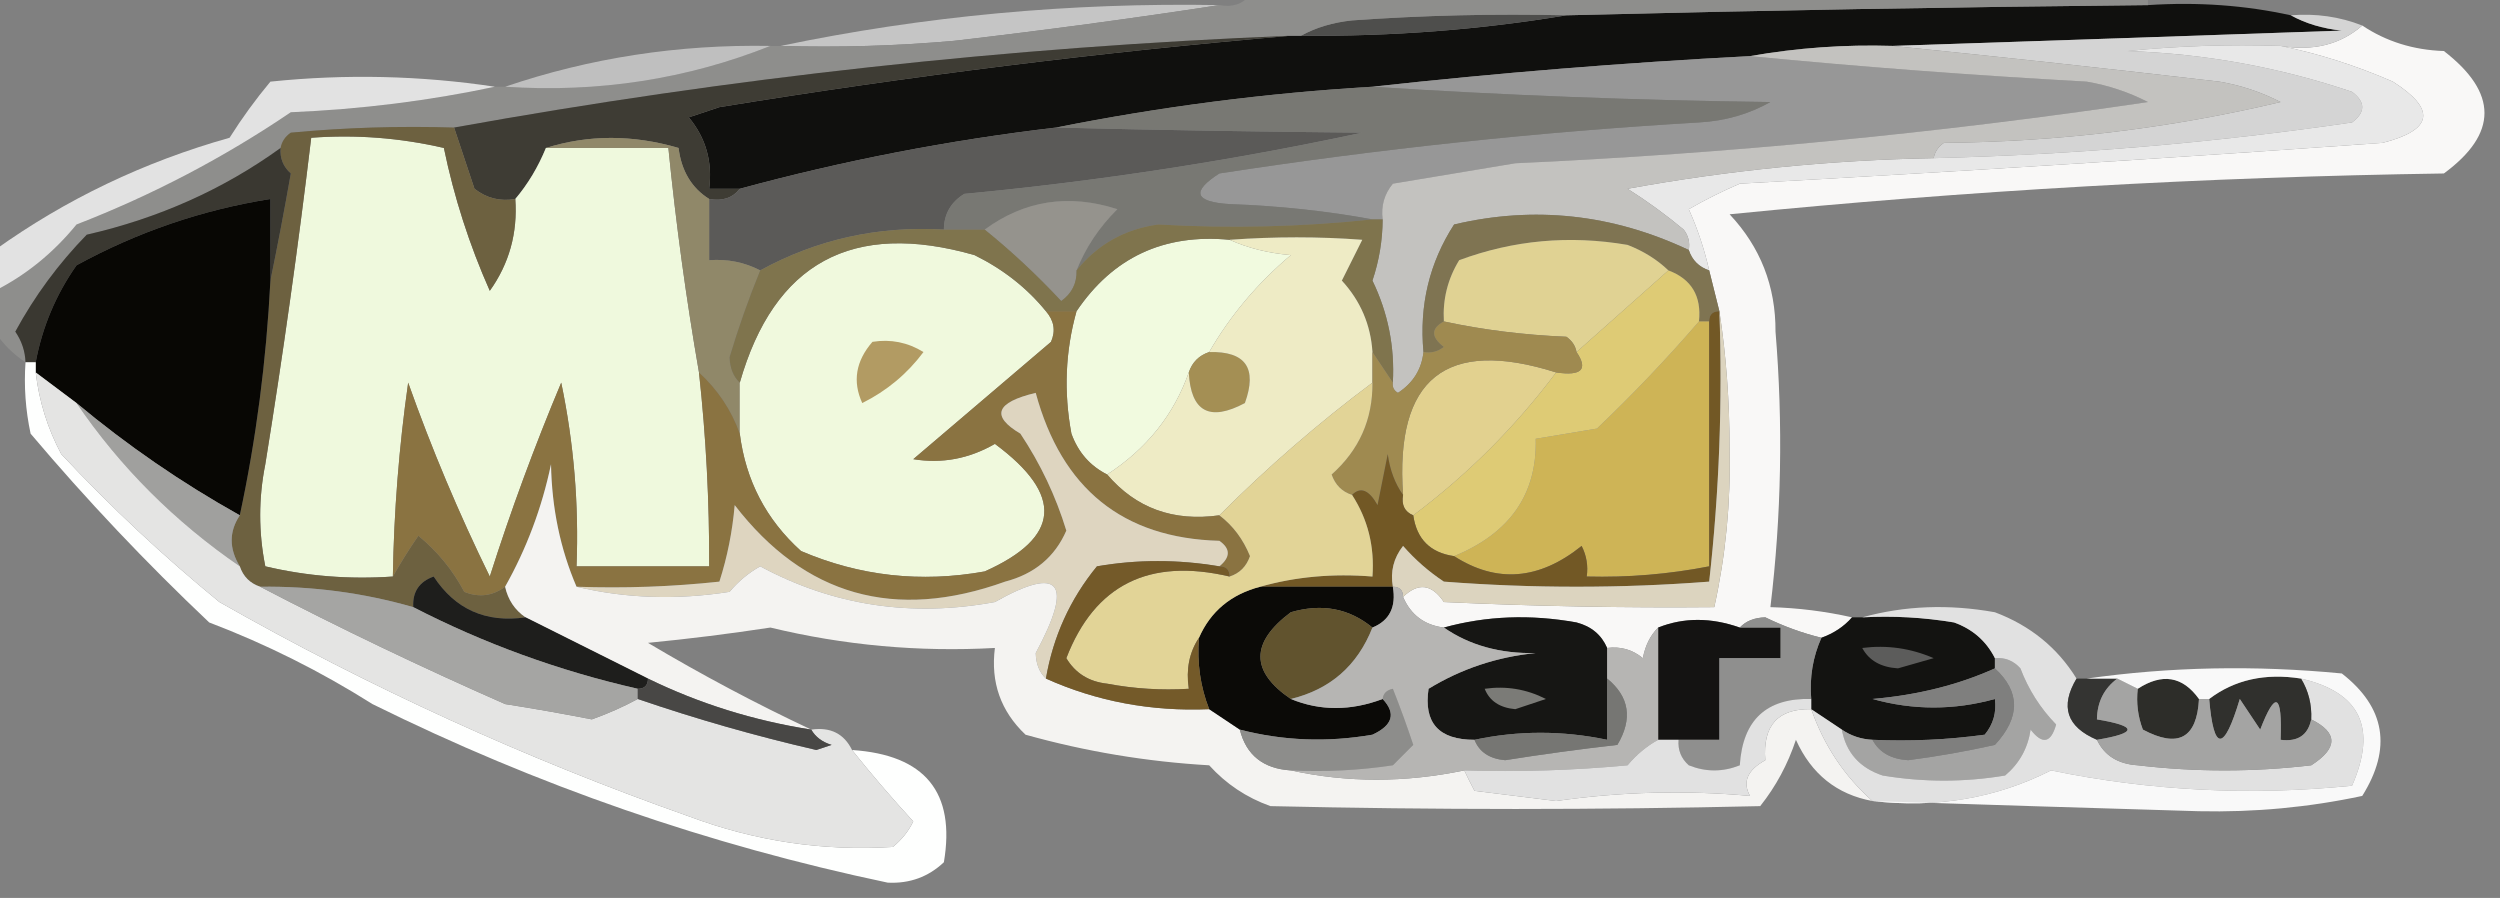 <?xml version="1.0" encoding="UTF-8"?>
<!DOCTYPE svg PUBLIC "-//W3C//DTD SVG 1.1//EN" "http://www.w3.org/Graphics/SVG/1.1/DTD/svg11.dtd">
<svg xmlns="http://www.w3.org/2000/svg" version="1.1" width="245px" height="88px" style="shape-rendering:geometricPrecision; text-rendering:geometricPrecision; image-rendering:optimizeQuality; fill-rule:evenodd; clip-rule:evenodd" xmlns:xlink="http://www.w3.org/1999/xlink">
<rect width="100%" height="100%" fill="#808080" stroke="none"/>
<g><path style="opacity:1" fill="#10100e" d="M 210.5,0.5 C 215.363,0.181 220.03,0.514 224.5,1.5C 225.952,2.302 227.618,2.802 229.5,3C 214.831,3.512 200.164,4.012 185.5,4.5C 180.786,4.353 176.119,4.686 171.5,5.5C 159.135,6.143 146.801,7.143 134.5,8.5C 124.071,9.119 113.738,10.452 103.5,12.5C 92.989,13.736 82.655,15.736 72.5,18.5C 71.5,18.5 70.5,18.5 69.5,18.5C 69.838,15.843 69.171,13.51 67.5,11.5C 68.5,11.167 69.5,10.833 70.5,10.5C 89.193,7.441 107.86,5.108 126.5,3.5C 126.833,3.5 127.167,3.5 127.5,3.5C 136.372,3.581 145.039,2.915 153.5,1.5C 172.497,1.021 191.497,0.688 210.5,0.5 Z"/></g>
<g><path style="opacity:1" fill="#4e4e4c" d="M 153.5,1.5 C 145.039,2.915 136.372,3.581 127.5,3.5C 128.952,2.698 130.618,2.198 132.5,2C 139.492,1.5 146.492,1.334 153.5,1.5 Z"/></g>
<g><path style="opacity:1" fill="#c5c5c5" d="M 119.5,0.5 C 110.987,1.807 102.32,2.974 93.5,4C 87.843,4.499 82.176,4.666 76.5,4.5C 90.544,1.572 104.878,0.238 119.5,0.5 Z"/></g>
<g><path style="opacity:1" fill="#f9f8f7" d="M 231.5,2.5 C 233.851,4.07 236.518,4.903 239.5,5C 244.804,9.098 244.804,13.098 239.5,17C 216.088,17.351 192.755,18.684 169.5,21C 172.522,24.214 174.022,28.048 174,32.5C 174.748,41.535 174.581,50.535 173.5,59.5C 176.206,59.575 178.873,59.908 181.5,60.5C 180.71,61.401 179.71,62.068 178.5,62.5C 176.633,62.045 174.8,61.378 173,60.5C 171.93,60.528 171.097,60.861 170.5,61.5C 167.672,60.503 165.005,60.503 162.5,61.5C 161.732,62.263 161.232,63.263 161,64.5C 159.989,63.663 158.822,63.33 157.5,63.5C 156.942,62.21 155.942,61.377 154.5,61C 149.98,60.186 145.646,60.353 141.5,61.5C 139.596,61.262 138.262,60.262 137.5,58.5C 138.985,57.065 140.318,57.232 141.5,59C 150.478,59.416 159.311,59.582 168,59.5C 169.116,54.442 169.616,49.275 169.5,44C 169.499,39.321 169.166,34.821 168.5,30.5C 168.167,29.167 167.833,27.833 167.5,26.5C 167.039,24.45 166.372,22.45 165.5,20.5C 167.113,19.573 168.779,18.739 170.5,18C 191.528,16.841 212.528,15.508 233.5,14C 238.444,12.731 238.778,10.731 234.5,8C 230.839,6.407 227.172,5.241 223.5,4.5C 226.698,5.036 229.365,4.369 231.5,2.5 Z"/></g>
<g><path style="opacity:1" fill="#8e8e8c" d="M 122.5,-0.5 C 151.833,-0.5 181.167,-0.5 210.5,-0.5C 210.5,-0.167 210.5,0.167 210.5,0.5C 191.497,0.688 172.497,1.021 153.5,1.5C 146.492,1.334 139.492,1.5 132.5,2C 130.618,2.198 128.952,2.698 127.5,3.5C 127.167,3.5 126.833,3.5 126.5,3.5C 98.906,4.603 71.573,7.603 44.5,12.5C 39.156,12.334 33.823,12.501 28.5,13C 27.944,13.383 27.611,13.883 27.5,14.5C 21.892,18.553 15.558,21.386 8.5,23C 5.72,25.854 3.386,29.021 1.5,32.5C 2.127,33.417 2.461,34.417 2.5,35.5C 1.272,34.694 0.272,33.694 -0.5,32.5C -0.5,31.167 -0.5,29.833 -0.5,28.5C 2.563,26.949 5.229,24.782 7.5,22C 14.931,19.118 21.931,15.451 28.5,11C 35.38,10.71 42.046,9.877 48.5,8.5C 48.833,8.5 49.167,8.5 49.5,8.5C 58.608,9.105 67.275,7.772 75.5,4.5C 75.833,4.5 76.167,4.5 76.5,4.5C 82.176,4.666 87.843,4.499 93.5,4C 102.32,2.974 110.987,1.807 119.5,0.5C 120.791,0.737 121.791,0.404 122.5,-0.5 Z"/></g>
<g><path style="opacity:1" fill="#d4d4d4" d="M 224.5,1.5 C 226.95,1.298 229.283,1.631 231.5,2.5C 229.365,4.369 226.698,5.036 223.5,4.5C 218.489,4.334 213.489,4.501 208.5,5C 216.04,5.256 223.373,6.59 230.5,9C 231.833,10 231.833,11 230.5,12C 216.916,13.996 203.249,15.163 189.5,15.5C 189.611,14.883 189.944,14.383 190.5,14C 201.687,13.905 212.687,12.572 223.5,10C 221.608,9.027 219.608,8.36 217.5,8C 206.693,6.732 196.027,5.566 185.5,4.5C 200.164,4.012 214.831,3.512 229.5,3C 227.618,2.802 225.952,2.302 224.5,1.5 Z"/></g>
<g><path style="opacity:1" fill="#e8e8e8" d="M 223.5,4.5 C 227.172,5.241 230.839,6.407 234.5,8C 238.778,10.731 238.444,12.731 233.5,14C 212.528,15.508 191.528,16.841 170.5,18C 168.779,18.739 167.113,19.573 165.5,20.5C 166.372,22.45 167.039,24.45 167.5,26.5C 166.5,26.167 165.833,25.5 165.5,24.5C 165.631,23.761 165.464,23.094 165,22.5C 163.255,21.044 161.422,19.711 159.5,18.5C 169.406,16.686 179.406,15.686 189.5,15.5C 203.249,15.163 216.916,13.996 230.5,12C 231.833,11 231.833,10 230.5,9C 223.373,6.59 216.04,5.256 208.5,5C 213.489,4.501 218.489,4.334 223.5,4.5 Z"/></g>
<g><path style="opacity:1" fill="#bfbfbf" d="M 75.5,4.5 C 67.275,7.772 58.608,9.105 49.5,8.5C 57.81,5.672 66.477,4.339 75.5,4.5 Z"/></g>
<g><path style="opacity:1" fill="#979797" d="M 171.5,5.5 C 182.328,6.549 193.328,7.382 204.5,8C 206.608,8.36 208.608,9.027 210.5,10C 189.959,13.054 169.292,15.054 148.5,16C 144.5,16.667 140.5,17.333 136.5,18C 135.663,19.011 135.33,20.178 135.5,21.5C 135.167,21.5 134.833,21.5 134.5,21.5C 130.018,20.674 125.351,20.174 120.5,20C 117.057,19.779 116.724,18.779 119.5,17C 135.091,14.593 150.758,12.926 166.5,12C 169.043,11.86 171.377,11.194 173.5,10C 160.327,9.831 147.327,9.331 134.5,8.5C 146.801,7.143 159.135,6.143 171.5,5.5 Z"/></g>
<g><path style="opacity:1" fill="#3e3c34" d="M 126.5,3.5 C 107.86,5.108 89.193,7.441 70.5,10.5C 69.5,10.833 68.5,11.167 67.5,11.5C 69.171,13.51 69.838,15.843 69.5,18.5C 70.5,18.5 71.5,18.5 72.5,18.5C 71.791,19.404 70.791,19.737 69.5,19.5C 67.784,18.426 66.784,16.759 66.5,14.5C 62.016,13.189 57.683,13.189 53.5,14.5C 52.737,16.368 51.737,18.035 50.5,19.5C 49.022,19.762 47.689,19.429 46.5,18.5C 45.828,16.471 45.162,14.47 44.5,12.5C 71.573,7.603 98.906,4.603 126.5,3.5 Z"/></g>
<g><path style="opacity:1" fill="#e2e2e2" d="M 48.5,8.5 C 42.046,9.877 35.38,10.71 28.5,11C 21.931,15.451 14.931,19.118 7.5,22C 5.229,24.782 2.563,26.949 -0.5,28.5C -0.5,27.167 -0.5,25.833 -0.5,24.5C 6.45,19.527 14.116,15.86 22.5,13.5C 23.711,11.578 25.044,9.745 26.5,8C 33.883,7.237 41.216,7.403 48.5,8.5 Z"/></g>
<g><path style="opacity:1" fill="#eff9dd" d="M 50.5,19.5 C 51.737,18.035 52.737,16.368 53.5,14.5C 57.5,14.5 61.5,14.5 65.5,14.5C 66.239,21.904 67.239,29.237 68.5,36.5C 69.19,42.81 69.524,49.143 69.5,55.5C 65.167,55.5 60.833,55.5 56.5,55.5C 56.739,49.435 56.239,43.435 55,37.5C 52.382,43.734 50.049,50.068 48,56.5C 44.964,50.307 42.298,43.974 40,37.5C 39.103,43.806 38.603,50.139 38.5,56.5C 34.233,56.797 30.066,56.464 26,55.5C 25.333,52.167 25.333,48.833 26,45.5C 27.72,34.852 29.22,24.186 30.5,13.5C 34.884,13.174 39.217,13.508 43.5,14.5C 44.496,19.322 45.996,23.988 48,28.5C 49.903,25.829 50.736,22.829 50.5,19.5 Z"/></g>
<g><path style="opacity:1" fill="#6d6140" d="M 44.5,12.5 C 45.162,14.47 45.828,16.471 46.5,18.5C 47.689,19.429 49.022,19.762 50.5,19.5C 50.736,22.829 49.903,25.829 48,28.5C 45.996,23.988 44.496,19.322 43.5,14.5C 39.217,13.508 34.884,13.174 30.5,13.5C 29.22,24.186 27.72,34.852 26,45.5C 25.333,48.833 25.333,52.167 26,55.5C 30.066,56.464 34.233,56.797 38.5,56.5C 39.232,55.192 40.066,53.858 41,52.5C 42.878,54.043 44.378,55.876 45.5,58C 46.928,58.579 48.262,58.412 49.5,57.5C 49.782,58.778 50.449,59.778 51.5,60.5C 47.613,61.055 44.613,59.721 42.5,56.5C 41.081,57.005 40.415,58.005 40.5,59.5C 35.638,58.1 30.638,57.434 25.5,57.5C 24.5,57.167 23.833,56.5 23.5,55.5C 22.438,53.766 22.438,52.099 23.5,50.5C 25.099,43.05 26.099,35.383 26.5,27.5C 27.198,24.103 27.865,20.603 28.5,17C 27.748,16.329 27.414,15.496 27.5,14.5C 27.611,13.883 27.944,13.383 28.5,13C 33.823,12.501 39.156,12.334 44.5,12.5 Z"/></g>
<g><path style="opacity:1" fill="#c3c2bf" d="M 185.5,4.5 C 196.027,5.566 206.693,6.732 217.5,8C 219.608,8.36 221.608,9.027 223.5,10C 212.687,12.572 201.687,13.905 190.5,14C 189.944,14.383 189.611,14.883 189.5,15.5C 179.406,15.686 169.406,16.686 159.5,18.5C 161.422,19.711 163.255,21.044 165,22.5C 165.464,23.094 165.631,23.761 165.5,24.5C 158.035,20.978 150.368,20.145 142.5,22C 140.077,25.753 139.077,29.92 139.5,34.5C 139.315,36.196 138.481,37.529 137,38.5C 136.601,38.272 136.435,37.938 136.5,37.5C 136.693,33.987 136.026,30.654 134.5,27.5C 135.156,25.547 135.489,23.547 135.5,21.5C 135.33,20.178 135.663,19.011 136.5,18C 140.5,17.333 144.5,16.667 148.5,16C 169.292,15.054 189.959,13.054 210.5,10C 208.608,9.027 206.608,8.36 204.5,8C 193.328,7.382 182.328,6.549 171.5,5.5C 176.119,4.686 180.786,4.353 185.5,4.5 Z"/></g>
<g><path style="opacity:1" fill="#5b5a58" d="M 103.5,12.5 C 113.323,12.741 123.323,12.908 133.5,13C 120.617,15.758 107.617,17.758 94.5,19C 93.177,19.816 92.511,20.983 92.5,22.5C 86.046,22.127 80.046,23.461 74.5,26.5C 72.958,25.699 71.291,25.366 69.5,25.5C 69.5,23.5 69.5,21.5 69.5,19.5C 70.791,19.737 71.791,19.404 72.5,18.5C 82.655,15.736 92.989,13.736 103.5,12.5 Z"/></g>
<g><path style="opacity:1" fill="#3a3831" d="M 27.5,14.5 C 27.414,15.496 27.748,16.329 28.5,17C 27.865,20.603 27.198,24.103 26.5,27.5C 26.5,24.833 26.5,22.167 26.5,19.5C 19.809,20.564 13.476,22.73 7.5,26C 5.482,28.871 4.148,32.038 3.5,35.5C 3.167,35.5 2.833,35.5 2.5,35.5C 2.461,34.417 2.127,33.417 1.5,32.5C 3.386,29.021 5.72,25.854 8.5,23C 15.558,21.386 21.892,18.553 27.5,14.5 Z"/></g>
<g><path style="opacity:1" fill="#787873" d="M 134.5,8.5 C 147.327,9.331 160.327,9.831 173.5,10C 171.377,11.194 169.043,11.86 166.5,12C 150.758,12.926 135.091,14.593 119.5,17C 116.724,18.779 117.057,19.779 120.5,20C 125.351,20.174 130.018,20.674 134.5,21.5C 127.535,22.242 120.535,22.408 113.5,22C 110.222,22.451 107.556,23.951 105.5,26.5C 106.389,24.264 107.722,22.264 109.5,20.5C 104.737,18.968 100.404,19.634 96.5,22.5C 95.167,22.5 93.833,22.5 92.5,22.5C 92.511,20.983 93.177,19.816 94.5,19C 107.617,17.758 120.617,15.758 133.5,13C 123.323,12.908 113.323,12.741 103.5,12.5C 113.738,10.452 124.071,9.119 134.5,8.5 Z"/></g>
<g><path style="opacity:1" fill="#908869" d="M 53.5,14.5 C 57.683,13.189 62.016,13.189 66.5,14.5C 66.784,16.759 67.784,18.426 69.5,19.5C 69.5,21.5 69.5,23.5 69.5,25.5C 71.291,25.366 72.958,25.699 74.5,26.5C 73.367,29.271 72.367,32.104 71.5,35C 71.528,36.07 71.861,36.903 72.5,37.5C 72.5,39.167 72.5,40.833 72.5,42.5C 71.677,40.195 70.344,38.195 68.5,36.5C 67.239,29.237 66.239,21.904 65.5,14.5C 61.5,14.5 57.5,14.5 53.5,14.5 Z"/></g>
<g><path style="opacity:1" fill="#080704" d="M 26.5,27.5 C 26.099,35.383 25.099,43.05 23.5,50.5C 17.819,47.327 12.486,43.66 7.5,39.5C 6.167,38.5 4.833,37.5 3.5,36.5C 3.5,36.167 3.5,35.833 3.5,35.5C 4.148,32.038 5.482,28.871 7.5,26C 13.476,22.73 19.809,20.564 26.5,19.5C 26.5,22.167 26.5,24.833 26.5,27.5 Z"/></g>
<g><path style="opacity:1" fill="#95938d" d="M 105.5,26.5 C 105.539,27.756 105.039,28.756 104,29.5C 101.604,26.933 99.104,24.6 96.5,22.5C 100.404,19.634 104.737,18.968 109.5,20.5C 107.722,22.264 106.389,24.264 105.5,26.5 Z"/></g>
<g><path style="opacity:1" fill="#f1fadf" d="M 120.5,23.5 C 122.292,24.309 124.292,24.809 126.5,25C 123.223,27.766 120.557,30.933 118.5,34.5C 117.5,34.833 116.833,35.5 116.5,36.5C 115.04,40.645 112.373,43.978 108.5,46.5C 106.827,45.657 105.66,44.324 105,42.5C 104.238,38.413 104.404,34.413 105.5,30.5C 109.065,25.219 114.065,22.885 120.5,23.5 Z"/></g>
<g><path style="opacity:1" fill="#7f7452" d="M 165.5,24.5 C 165.833,25.5 166.5,26.167 167.5,26.5C 167.833,27.833 168.167,29.167 168.5,30.5C 167.833,30.5 167.5,30.833 167.5,31.5C 167.167,31.5 166.833,31.5 166.5,31.5C 166.759,29.011 165.759,27.344 163.5,26.5C 162.4,25.442 161.066,24.608 159.5,24C 153.813,23.026 148.313,23.526 143,25.5C 141.872,27.345 141.372,29.345 141.5,31.5C 140.226,32.189 140.226,33.023 141.5,34C 140.906,34.464 140.239,34.631 139.5,34.5C 139.077,29.92 140.077,25.753 142.5,22C 150.368,20.145 158.035,20.978 165.5,24.5 Z"/></g>
<g><path style="opacity:1" fill="#f0f9dd" d="M 102.5,30.5 C 103.303,31.423 103.47,32.423 103,33.5C 98.5,37.333 94,41.167 89.5,45C 92.304,45.46 94.971,44.96 97.5,43.5C 104.275,48.514 103.941,52.681 96.5,56C 90.245,57.127 84.245,56.46 78.5,54C 75.083,50.922 73.083,47.089 72.5,42.5C 72.5,40.833 72.5,39.167 72.5,37.5C 75.864,25.748 83.53,21.581 95.5,25C 98.305,26.382 100.639,28.216 102.5,30.5 Z"/></g>
<g><path style="opacity:1" fill="#e0d293" d="M 163.5,26.5 C 160.526,29.138 157.526,31.805 154.5,34.5C 154.389,33.883 154.056,33.383 153.5,33C 149.312,32.824 145.312,32.324 141.5,31.5C 141.372,29.345 141.872,27.345 143,25.5C 148.313,23.526 153.813,23.026 159.5,24C 161.066,24.608 162.4,25.442 163.5,26.5 Z"/></g>
<g><path style="opacity:1" fill="#7f744d" d="M 134.5,21.5 C 134.833,21.5 135.167,21.5 135.5,21.5C 135.489,23.547 135.156,25.547 134.5,27.5C 136.026,30.654 136.693,33.987 136.5,37.5C 135.833,36.5 135.167,35.5 134.5,34.5C 134.327,31.82 133.327,29.487 131.5,27.5C 132.167,26.167 132.833,24.833 133.5,23.5C 129.266,23.181 124.933,23.181 120.5,23.5C 114.065,22.885 109.065,25.219 105.5,30.5C 104.5,30.5 103.5,30.5 102.5,30.5C 100.639,28.216 98.305,26.382 95.5,25C 83.53,21.581 75.864,25.748 72.5,37.5C 71.861,36.903 71.528,36.07 71.5,35C 72.367,32.104 73.367,29.271 74.5,26.5C 80.046,23.461 86.046,22.127 92.5,22.5C 93.833,22.5 95.167,22.5 96.5,22.5C 99.104,24.6 101.604,26.933 104,29.5C 105.039,28.756 105.539,27.756 105.5,26.5C 107.556,23.951 110.222,22.451 113.5,22C 120.535,22.408 127.535,22.242 134.5,21.5 Z"/></g>
<g><path style="opacity:1" fill="#ceb456" d="M 166.5,31.5 C 166.833,31.5 167.167,31.5 167.5,31.5C 167.5,39.5 167.5,47.5 167.5,55.5C 163.548,56.272 159.548,56.605 155.5,56.5C 155.649,55.448 155.483,54.448 155,53.5C 150.84,56.846 146.673,57.179 142.5,54.5C 147.975,52.255 150.642,48.422 150.5,43C 152.5,42.667 154.5,42.333 156.5,42C 160.037,38.631 163.371,35.131 166.5,31.5 Z"/></g>
<g><path style="opacity:1" fill="#b29b63" d="M 85.5,33.5 C 87.288,33.215 88.955,33.548 90.5,34.5C 88.909,36.633 86.909,38.299 84.5,39.5C 83.531,37.383 83.864,35.383 85.5,33.5 Z"/></g>
<g><path style="opacity:1" fill="#fefffe" d="M 2.5,35.5 C 2.833,35.5 3.167,35.5 3.5,35.5C 3.5,35.833 3.5,36.167 3.5,36.5C 3.826,39.311 4.659,41.978 6,44.5C 10.865,49.7 16.032,54.533 21.5,59C 36.201,67.363 51.534,74.363 67.5,80C 73.981,82.431 80.647,83.431 87.5,83C 88.357,82.311 89.023,81.478 89.5,80.5C 87.338,78.14 85.338,75.807 83.5,73.5C 90.659,73.977 93.659,77.643 92.5,84.5C 90.979,85.937 89.145,86.604 87,86.5C 69.444,82.808 52.611,76.975 36.5,69C 31.404,65.785 26.071,63.119 20.5,61C 14.301,55.136 8.468,48.969 3,42.5C 2.503,40.19 2.337,37.857 2.5,35.5 Z"/></g>
<g><path style="opacity:1" fill="#e2d18f" d="M 152.5,36.5 C 148.5,41.833 143.833,46.5 138.5,50.5C 137.662,50.158 137.328,49.492 137.5,48.5C 136.698,37.08 141.698,33.08 152.5,36.5 Z"/></g>
<g><path style="opacity:1" fill="#decb75" d="M 163.5,26.5 C 165.759,27.344 166.759,29.011 166.5,31.5C 163.371,35.131 160.037,38.631 156.5,42C 154.5,42.333 152.5,42.667 150.5,43C 150.642,48.422 147.975,52.255 142.5,54.5C 140.167,54.167 138.833,52.833 138.5,50.5C 143.833,46.5 148.5,41.833 152.5,36.5C 154.993,36.869 155.66,36.203 154.5,34.5C 157.526,31.805 160.526,29.138 163.5,26.5 Z"/></g>
<g><path style="opacity:1" fill="#a48f54" d="M 118.5,34.5 C 122.071,34.408 123.238,36.074 122,39.5C 118.534,41.35 116.701,40.35 116.5,36.5C 116.833,35.5 117.5,34.833 118.5,34.5 Z"/></g>
<g><path style="opacity:1" fill="#eeebc5" d="M 134.5,34.5 C 134.5,35.5 134.5,36.5 134.5,37.5C 129.224,41.437 124.224,45.771 119.5,50.5C 114.982,51.133 111.316,49.8 108.5,46.5C 112.373,43.978 115.04,40.645 116.5,36.5C 116.701,40.35 118.534,41.35 122,39.5C 123.238,36.074 122.071,34.408 118.5,34.5C 120.557,30.933 123.223,27.766 126.5,25C 124.292,24.809 122.292,24.309 120.5,23.5C 124.933,23.181 129.266,23.181 133.5,23.5C 132.833,24.833 132.167,26.167 131.5,27.5C 133.327,29.487 134.327,31.82 134.5,34.5 Z"/></g>
<g><path style="opacity:1" fill="#9f8a50" d="M 141.5,31.5 C 145.312,32.324 149.312,32.824 153.5,33C 154.056,33.383 154.389,33.883 154.5,34.5C 155.66,36.203 154.993,36.869 152.5,36.5C 141.698,33.08 136.698,37.08 137.5,48.5C 136.71,47.392 136.21,46.058 136,44.5C 135.667,46.167 135.333,47.833 135,49.5C 134.162,48.001 133.329,47.668 132.5,48.5C 131.522,48.189 130.855,47.522 130.5,46.5C 133.199,44.102 134.533,41.102 134.5,37.5C 134.5,36.5 134.5,35.5 134.5,34.5C 135.167,35.5 135.833,36.5 136.5,37.5C 136.435,37.938 136.601,38.272 137,38.5C 138.481,37.529 139.315,36.196 139.5,34.5C 140.239,34.631 140.906,34.464 141.5,34C 140.226,33.023 140.226,32.189 141.5,31.5 Z"/></g>
<g><path style="opacity:1" fill="#a0a09e" d="M 7.5,39.5 C 12.486,43.66 17.819,47.327 23.5,50.5C 22.438,52.099 22.438,53.766 23.5,55.5C 17.118,51.118 11.785,45.785 7.5,39.5 Z"/></g>
<g><path style="opacity:1" fill="#8a7341" d="M 102.5,30.5 C 103.5,30.5 104.5,30.5 105.5,30.5C 104.404,34.413 104.238,38.413 105,42.5C 105.66,44.324 106.827,45.657 108.5,46.5C 111.316,49.8 114.982,51.133 119.5,50.5C 120.828,51.507 121.828,52.84 122.5,54.5C 122.145,55.522 121.478,56.189 120.5,56.5C 120.5,55.833 120.167,55.5 119.5,55.5C 120.598,54.603 120.598,53.77 119.5,53C 110.049,52.741 104.049,47.908 101.5,38.5C 97.583,39.437 97.083,40.77 100,42.5C 101.973,45.464 103.473,48.631 104.5,52C 103.378,54.582 101.378,56.248 98.5,57C 87.689,60.89 78.855,58.39 72,49.5C 71.774,52.095 71.274,54.595 70.5,57C 65.845,57.499 61.178,57.666 56.5,57.5C 54.909,53.796 54.076,49.796 54,45.5C 53.105,49.763 51.605,53.763 49.5,57.5C 48.262,58.412 46.928,58.579 45.5,58C 44.378,55.876 42.878,54.043 41,52.5C 40.066,53.858 39.232,55.192 38.5,56.5C 38.603,50.139 39.103,43.806 40,37.5C 42.298,43.974 44.964,50.307 48,56.5C 50.049,50.068 52.382,43.734 55,37.5C 56.239,43.435 56.739,49.435 56.5,55.5C 60.833,55.5 65.167,55.5 69.5,55.5C 69.524,49.143 69.19,42.81 68.5,36.5C 70.344,38.195 71.677,40.195 72.5,42.5C 73.083,47.089 75.083,50.922 78.5,54C 84.245,56.46 90.245,57.127 96.5,56C 103.941,52.681 104.275,48.514 97.5,43.5C 94.971,44.96 92.304,45.46 89.5,45C 94,41.167 98.5,37.333 103,33.5C 103.47,32.423 103.303,31.423 102.5,30.5 Z"/></g>
<g><path style="opacity:1" fill="#ded5c0" d="M 119.5,55.5 C 115.446,54.816 111.446,54.816 107.5,55.5C 104.872,58.713 103.205,62.38 102.5,66.5C 101.861,65.903 101.528,65.07 101.5,64C 105.246,57.051 103.912,55.384 97.5,59C 89.32,60.518 81.653,59.352 74.5,55.5C 73.354,56.145 72.354,56.978 71.5,58C 66.316,58.816 61.316,58.65 56.5,57.5C 61.178,57.666 65.845,57.499 70.5,57C 71.274,54.595 71.774,52.095 72,49.5C 78.855,58.39 87.689,60.89 98.5,57C 101.378,56.248 103.378,54.582 104.5,52C 103.473,48.631 101.973,45.464 100,42.5C 97.083,40.77 97.583,39.437 101.5,38.5C 104.049,47.908 110.049,52.741 119.5,53C 120.598,53.77 120.598,54.603 119.5,55.5 Z"/></g>
<g><path style="opacity:1" fill="#e4e4e3" d="M 3.5,36.5 C 4.833,37.5 6.167,38.5 7.5,39.5C 11.785,45.785 17.118,51.118 23.5,55.5C 23.833,56.5 24.5,57.167 25.5,57.5C 33.204,61.515 41.204,65.349 49.5,69C 52.343,69.446 55.176,69.946 58,70.5C 59.607,69.927 61.107,69.26 62.5,68.5C 68.221,70.461 74.055,72.128 80,73.5C 80.5,73.333 81,73.167 81.5,73C 80.584,72.722 79.918,72.222 79.5,71.5C 81.38,71.229 82.713,71.896 83.5,73.5C 85.338,75.807 87.338,78.14 89.5,80.5C 89.023,81.478 88.357,82.311 87.5,83C 80.647,83.431 73.981,82.431 67.5,80C 51.534,74.363 36.201,67.363 21.5,59C 16.032,54.533 10.865,49.7 6,44.5C 4.659,41.978 3.826,39.311 3.5,36.5 Z"/></g>
<g><path style="opacity:1" fill="#f4f3f1" d="M 56.5,57.5 C 61.316,58.65 66.316,58.816 71.5,58C 72.354,56.978 73.354,56.145 74.5,55.5C 81.653,59.352 89.32,60.518 97.5,59C 103.912,55.384 105.246,57.051 101.5,64C 101.528,65.07 101.861,65.903 102.5,66.5C 107.482,68.739 112.816,69.739 118.5,69.5C 119.5,70.167 120.5,70.833 121.5,71.5C 122.129,73.997 123.796,75.33 126.5,75.5C 132.023,76.711 137.69,76.711 143.5,75.5C 143.804,76.15 144.137,76.817 144.5,77.5C 147.167,77.833 149.833,78.167 152.5,78.5C 158.859,77.587 165.192,77.421 171.5,78C 170.742,76.636 171.242,75.469 173,74.5C 172.734,71.099 174.234,69.433 177.5,69.5C 178.757,73.073 180.757,76.073 183.5,78.5C 180.012,77.857 177.512,75.857 176,72.5C 175.205,74.901 174.038,77.068 172.5,79C 156.527,79.373 140.527,79.373 124.5,79C 122.156,78.163 120.156,76.829 118.5,75C 112.384,74.647 106.384,73.647 100.5,72C 98.07,69.695 97.07,66.862 97.5,63.5C 90.049,63.91 82.715,63.243 75.5,61.5C 71.514,62.109 67.514,62.609 63.5,63C 68.768,66.132 74.101,68.965 79.5,71.5C 73.859,70.619 68.526,68.952 63.5,66.5C 59.5,64.5 55.5,62.5 51.5,60.5C 50.449,59.778 49.782,58.778 49.5,57.5C 51.605,53.763 53.105,49.763 54,45.5C 54.076,49.796 54.909,53.796 56.5,57.5 Z"/></g>
<g><path style="opacity:1" fill="#725825" d="M 168.5,30.5 C 168.817,39.418 168.484,48.251 167.5,57C 158.833,57.667 150.167,57.667 141.5,57C 140.019,56.02 138.685,54.853 137.5,53.5C 136.571,54.689 136.238,56.022 136.5,57.5C 132.167,57.5 127.833,57.5 123.5,57.5C 126.962,56.518 130.629,56.185 134.5,56.5C 134.713,53.549 134.046,50.883 132.5,48.5C 133.329,47.668 134.162,48.001 135,49.5C 135.333,47.833 135.667,46.167 136,44.5C 136.21,46.058 136.71,47.392 137.5,48.5C 137.328,49.492 137.662,50.158 138.5,50.5C 138.833,52.833 140.167,54.167 142.5,54.5C 146.673,57.179 150.84,56.846 155,53.5C 155.483,54.448 155.649,55.448 155.5,56.5C 159.548,56.605 163.548,56.272 167.5,55.5C 167.5,47.5 167.5,39.5 167.5,31.5C 167.5,30.833 167.833,30.5 168.5,30.5 Z"/></g>
<g><path style="opacity:1" fill="#0b0a07" d="M 123.5,57.5 C 127.833,57.5 132.167,57.5 136.5,57.5C 136.843,59.483 136.176,60.817 134.5,61.5C 132.205,59.615 129.538,59.115 126.5,60C 122.533,62.966 122.533,65.799 126.5,68.5C 129.362,69.681 132.362,69.681 135.5,68.5C 136.828,69.91 136.495,71.076 134.5,72C 130.08,72.768 125.747,72.602 121.5,71.5C 120.5,70.833 119.5,70.167 118.5,69.5C 117.631,67.283 117.298,64.95 117.5,62.5C 118.638,59.914 120.638,58.247 123.5,57.5 Z"/></g>
<g><path style="opacity:1" fill="#e2d497" d="M 134.5,37.5 C 134.533,41.102 133.199,44.102 130.5,46.5C 130.855,47.522 131.522,48.189 132.5,48.5C 134.046,50.883 134.713,53.549 134.5,56.5C 130.629,56.185 126.962,56.518 123.5,57.5C 120.638,58.247 118.638,59.914 117.5,62.5C 116.549,63.919 116.216,65.585 116.5,67.5C 113.813,67.664 111.146,67.497 108.5,67C 106.714,66.804 105.381,65.971 104.5,64.5C 107.276,57.312 112.609,54.645 120.5,56.5C 121.478,56.189 122.145,55.522 122.5,54.5C 121.828,52.84 120.828,51.507 119.5,50.5C 124.224,45.771 129.224,41.437 134.5,37.5 Z"/></g>
<g><path style="opacity:1" fill="#dcd4bf" d="M 168.5,30.5 C 169.166,34.821 169.499,39.321 169.5,44C 169.616,49.275 169.116,54.442 168,59.5C 159.311,59.582 150.478,59.416 141.5,59C 140.318,57.232 138.985,57.065 137.5,58.5C 137.5,57.833 137.167,57.5 136.5,57.5C 136.238,56.022 136.571,54.689 137.5,53.5C 138.685,54.853 140.019,56.02 141.5,57C 150.167,57.667 158.833,57.667 167.5,57C 168.484,48.251 168.817,39.418 168.5,30.5 Z"/></g>
<g><path style="opacity:1" fill="#745a29" d="M 119.5,55.5 C 120.167,55.5 120.5,55.833 120.5,56.5C 112.609,54.645 107.276,57.312 104.5,64.5C 105.381,65.971 106.714,66.804 108.5,67C 111.146,67.497 113.813,67.664 116.5,67.5C 116.216,65.585 116.549,63.919 117.5,62.5C 117.298,64.95 117.631,67.283 118.5,69.5C 112.816,69.739 107.482,68.739 102.5,66.5C 103.205,62.38 104.872,58.713 107.5,55.5C 111.446,54.816 115.446,54.816 119.5,55.5 Z"/></g>
<g><path style="opacity:1" fill="#1e1e1c" d="M 51.5,60.5 C 55.5,62.5 59.5,64.5 63.5,66.5C 63.5,67.167 63.167,67.5 62.5,67.5C 54.771,65.741 47.437,63.074 40.5,59.5C 40.415,58.005 41.081,57.005 42.5,56.5C 44.613,59.721 47.613,61.055 51.5,60.5 Z"/></g>
<g><path style="opacity:1" fill="#161614" d="M 157.5,63.5 C 157.5,64.5 157.5,65.5 157.5,66.5C 157.5,68.5 157.5,70.5 157.5,72.5C 153.126,71.584 148.792,71.584 144.5,72.5C 141,72.505 139.5,70.838 140,67.5C 143.215,65.54 146.715,64.373 150.5,64C 147.008,64.07 144.008,63.237 141.5,61.5C 145.646,60.353 149.98,60.186 154.5,61C 155.942,61.377 156.942,62.21 157.5,63.5 Z"/></g>
<g><path style="opacity:1" fill="#141312" d="M 170.5,61.5 C 171.833,61.5 173.167,61.5 174.5,61.5C 174.5,62.5 174.5,63.5 174.5,64.5C 172.5,64.5 170.5,64.5 168.5,64.5C 168.5,67.167 168.5,69.833 168.5,72.5C 167.167,72.5 165.833,72.5 164.5,72.5C 163.833,72.5 163.167,72.5 162.5,72.5C 162.5,68.833 162.5,65.167 162.5,61.5C 165.005,60.503 167.672,60.503 170.5,61.5 Z"/></g>
<g><path style="opacity:1" fill="#131311" d="M 181.5,60.5 C 181.833,60.5 182.167,60.5 182.5,60.5C 185.518,60.335 188.518,60.502 191.5,61C 193.324,61.66 194.657,62.827 195.5,64.5C 195.5,64.833 195.5,65.167 195.5,65.5C 191.916,67.118 187.916,68.118 183.5,68.5C 187.493,69.612 191.493,69.612 195.5,68.5C 195.67,69.822 195.337,70.989 194.5,72C 190.848,72.499 187.182,72.665 183.5,72.5C 182.391,72.443 181.391,72.11 180.5,71.5C 179.5,70.833 178.5,70.167 177.5,69.5C 177.5,69.167 177.5,68.833 177.5,68.5C 177.325,66.379 177.659,64.379 178.5,62.5C 179.71,62.068 180.71,61.401 181.5,60.5 Z"/></g>
<g><path style="opacity:1" fill="#61532e" d="M 134.5,61.5 C 133.032,65.23 130.365,67.563 126.5,68.5C 122.533,65.799 122.533,62.966 126.5,60C 129.538,59.115 132.205,59.615 134.5,61.5 Z"/></g>
<g><path style="opacity:1" fill="#5c5c5b" d="M 182.5,63.5 C 184.924,63.192 187.257,63.526 189.5,64.5C 188.333,64.833 187.167,65.167 186,65.5C 184.319,65.392 183.152,64.725 182.5,63.5 Z"/></g>
<g><path style="opacity:1" fill="#a5a5a3" d="M 25.5,57.5 C 30.638,57.434 35.638,58.1 40.5,59.5C 47.437,63.074 54.771,65.741 62.5,67.5C 62.5,67.833 62.5,68.167 62.5,68.5C 61.107,69.26 59.607,69.927 58,70.5C 55.176,69.946 52.343,69.446 49.5,69C 41.204,65.349 33.204,61.515 25.5,57.5 Z"/></g>
<g><path style="opacity:1" fill="#484745" d="M 63.5,66.5 C 68.526,68.952 73.859,70.619 79.5,71.5C 79.918,72.222 80.584,72.722 81.5,73C 81,73.167 80.5,73.333 80,73.5C 74.055,72.128 68.221,70.461 62.5,68.5C 62.5,68.167 62.5,67.833 62.5,67.5C 63.167,67.5 63.5,67.167 63.5,66.5 Z"/></g>
<g><path style="opacity:1" fill="#a4a4a3" d="M 195.5,65.5 C 195.5,65.167 195.5,64.833 195.5,64.5C 196.496,64.414 197.329,64.748 198,65.5C 198.789,67.58 199.956,69.413 201.5,71C 200.99,72.826 200.156,72.993 199,71.5C 198.727,73.329 197.893,74.829 196.5,76C 192.5,76.667 188.5,76.667 184.5,76C 182.249,75.252 180.916,73.752 180.5,71.5C 181.391,72.11 182.391,72.443 183.5,72.5C 184.152,73.725 185.319,74.392 187,74.5C 189.856,74.129 192.689,73.629 195.5,73C 198.002,70.299 198.002,67.799 195.5,65.5 Z"/></g>
<g><path style="opacity:1" fill="#8d8d8b" d="M 135.5,68.5 C 135.56,67.957 135.893,67.624 136.5,67.5C 137.23,69.341 137.897,71.175 138.5,73C 137.833,73.667 137.167,74.333 136.5,75C 133.183,75.498 129.85,75.665 126.5,75.5C 123.796,75.33 122.129,73.997 121.5,71.5C 125.747,72.602 130.08,72.768 134.5,72C 136.495,71.076 136.828,69.91 135.5,68.5 Z"/></g>
<g><path style="opacity:1" fill="#e1e1e1" d="M 182.5,60.5 C 186.646,59.353 190.98,59.186 195.5,60C 198.961,61.305 201.628,63.471 203.5,66.5C 201.866,69.238 202.533,71.238 205.5,72.5C 206.23,74.045 207.563,74.878 209.5,75C 215.167,75.667 220.833,75.667 226.5,75C 229.133,73.311 229.133,71.811 226.5,70.5C 226.567,69.041 226.234,67.708 225.5,66.5C 231.316,67.849 232.983,71.349 230.5,77C 220.562,78.01 210.728,77.51 201,75.5C 195.634,78.222 189.801,79.222 183.5,78.5C 180.757,76.073 178.757,73.073 177.5,69.5C 178.5,70.167 179.5,70.833 180.5,71.5C 180.916,73.752 182.249,75.252 184.5,76C 188.5,76.667 192.5,76.667 196.5,76C 197.893,74.829 198.727,73.329 199,71.5C 200.156,72.993 200.99,72.826 201.5,71C 199.956,69.413 198.789,67.58 198,65.5C 197.329,64.748 196.496,64.414 195.5,64.5C 194.657,62.827 193.324,61.66 191.5,61C 188.518,60.502 185.518,60.335 182.5,60.5 Z"/></g>
<g><path style="opacity:1" fill="#30302d" d="M 225.5,66.5 C 226.234,67.708 226.567,69.041 226.5,70.5C 226.179,72.048 225.179,72.715 223.5,72.5C 223.669,67.959 223.002,67.626 221.5,71.5C 220.833,70.5 220.167,69.5 219.5,68.5C 217.942,73.695 216.942,73.695 216.5,68.5C 218.988,66.612 221.988,65.945 225.5,66.5 Z"/></g>
<g><path style="opacity:1" fill="#343432" d="M 203.5,66.5 C 203.833,66.5 204.167,66.5 204.5,66.5C 205.5,66.5 206.5,66.5 207.5,66.5C 206.194,67.467 205.527,68.801 205.5,70.5C 209.5,71.167 209.5,71.833 205.5,72.5C 202.533,71.238 201.866,69.238 203.5,66.5 Z"/></g>
<g><path style="opacity:1" fill="#2d2d29" d="M 215.5,68.5 C 215.299,72.35 213.466,73.35 210,71.5C 209.51,70.207 209.343,68.873 209.5,67.5C 211.901,65.938 213.901,66.271 215.5,68.5 Z"/></g>
<g><path style="opacity:1" fill="#8f8f8e" d="M 170.5,61.5 C 171.097,60.861 171.93,60.528 173,60.5C 174.8,61.378 176.633,62.045 178.5,62.5C 177.659,64.379 177.325,66.379 177.5,68.5C 173.113,68.385 170.78,70.551 170.5,75C 168.833,75.667 167.167,75.667 165.5,75C 164.748,74.329 164.414,73.496 164.5,72.5C 165.833,72.5 167.167,72.5 168.5,72.5C 168.5,69.833 168.5,67.167 168.5,64.5C 170.5,64.5 172.5,64.5 174.5,64.5C 174.5,63.5 174.5,62.5 174.5,61.5C 173.167,61.5 171.833,61.5 170.5,61.5 Z"/></g>
<g><path style="opacity:1" fill="#7f7f7e" d="M 195.5,65.5 C 198.002,67.799 198.002,70.299 195.5,73C 192.689,73.629 189.856,74.129 187,74.5C 185.319,74.392 184.152,73.725 183.5,72.5C 187.182,72.665 190.848,72.499 194.5,72C 195.337,70.989 195.67,69.822 195.5,68.5C 191.493,69.612 187.493,69.612 183.5,68.5C 187.916,68.118 191.916,67.118 195.5,65.5 Z"/></g>
<g><path style="opacity:1" fill="#a4a4a3" d="M 207.5,66.5 C 208.167,66.833 208.833,67.167 209.5,67.5C 209.343,68.873 209.51,70.207 210,71.5C 213.466,73.35 215.299,72.35 215.5,68.5C 215.833,68.5 216.167,68.5 216.5,68.5C 216.942,73.695 217.942,73.695 219.5,68.5C 220.167,69.5 220.833,70.5 221.5,71.5C 223.002,67.626 223.669,67.959 223.5,72.5C 225.179,72.715 226.179,72.048 226.5,70.5C 229.133,71.811 229.133,73.311 226.5,75C 220.833,75.667 215.167,75.667 209.5,75C 207.563,74.878 206.23,74.045 205.5,72.5C 209.5,71.833 209.5,71.167 205.5,70.5C 205.527,68.801 206.194,67.467 207.5,66.5 Z"/></g>
<g><path style="opacity:1" fill="#b6b5b3" d="M 136.5,57.5 C 137.167,57.5 137.5,57.833 137.5,58.5C 138.262,60.262 139.596,61.262 141.5,61.5C 144.008,63.237 147.008,64.07 150.5,64C 146.715,64.373 143.215,65.54 140,67.5C 139.5,70.838 141,72.505 144.5,72.5C 144.97,73.694 145.97,74.36 147.5,74.5C 151.155,73.918 154.822,73.418 158.5,73C 160.02,70.448 159.687,68.282 157.5,66.5C 157.5,65.5 157.5,64.5 157.5,63.5C 158.822,63.33 159.989,63.663 161,64.5C 161.232,63.263 161.732,62.263 162.5,61.5C 162.5,65.167 162.5,68.833 162.5,72.5C 161.373,73.122 160.373,73.955 159.5,75C 154.177,75.499 148.844,75.666 143.5,75.5C 137.69,76.711 132.023,76.711 126.5,75.5C 129.85,75.665 133.183,75.498 136.5,75C 137.167,74.333 137.833,73.667 138.5,73C 137.897,71.175 137.23,69.341 136.5,67.5C 135.893,67.624 135.56,67.957 135.5,68.5C 132.362,69.681 129.362,69.681 126.5,68.5C 130.365,67.563 133.032,65.23 134.5,61.5C 136.176,60.817 136.843,59.483 136.5,57.5 Z"/></g>
<g><path style="opacity:1" fill="#767673" d="M 157.5,66.5 C 159.687,68.282 160.02,70.448 158.5,73C 154.822,73.418 151.155,73.918 147.5,74.5C 145.97,74.36 144.97,73.694 144.5,72.5C 148.792,71.584 153.126,71.584 157.5,72.5C 157.5,70.5 157.5,68.5 157.5,66.5 Z"/></g>
<g><path style="opacity:1" fill="#7b7b77" d="M 145.5,67.5 C 147.604,67.201 149.604,67.534 151.5,68.5C 150.5,68.833 149.5,69.167 148.5,69.5C 146.97,69.36 145.97,68.694 145.5,67.5 Z"/></g>
<g><path style="opacity:1" fill="#e1e1e1" d="M 177.5,68.5 C 177.5,68.833 177.5,69.167 177.5,69.5C 174.234,69.433 172.734,71.099 173,74.5C 171.242,75.469 170.742,76.636 171.5,78C 165.192,77.421 158.859,77.587 152.5,78.5C 149.833,78.167 147.167,77.833 144.5,77.5C 144.137,76.817 143.804,76.15 143.5,75.5C 148.844,75.666 154.177,75.499 159.5,75C 160.373,73.955 161.373,73.122 162.5,72.5C 163.167,72.5 163.833,72.5 164.5,72.5C 164.414,73.496 164.748,74.329 165.5,75C 167.167,75.667 168.833,75.667 170.5,75C 170.78,70.551 173.113,68.385 177.5,68.5 Z"/></g>
<g><path style="opacity:1" fill="#f9f9f9" d="M 204.5,66.5 C 212.656,65.343 220.99,65.177 229.5,66C 233.763,69.321 234.429,73.321 231.5,78C 226.274,79.118 220.941,79.618 215.5,79.5C 204.738,79.181 194.071,78.848 183.5,78.5C 189.801,79.222 195.634,78.222 201,75.5C 210.728,77.51 220.562,78.01 230.5,77C 232.983,71.349 231.316,67.849 225.5,66.5C 221.988,65.945 218.988,66.612 216.5,68.5C 216.167,68.5 215.833,68.5 215.5,68.5C 213.901,66.271 211.901,65.938 209.5,67.5C 208.833,67.167 208.167,66.833 207.5,66.5C 206.5,66.5 205.5,66.5 204.5,66.5 Z"/></g>
</svg>

